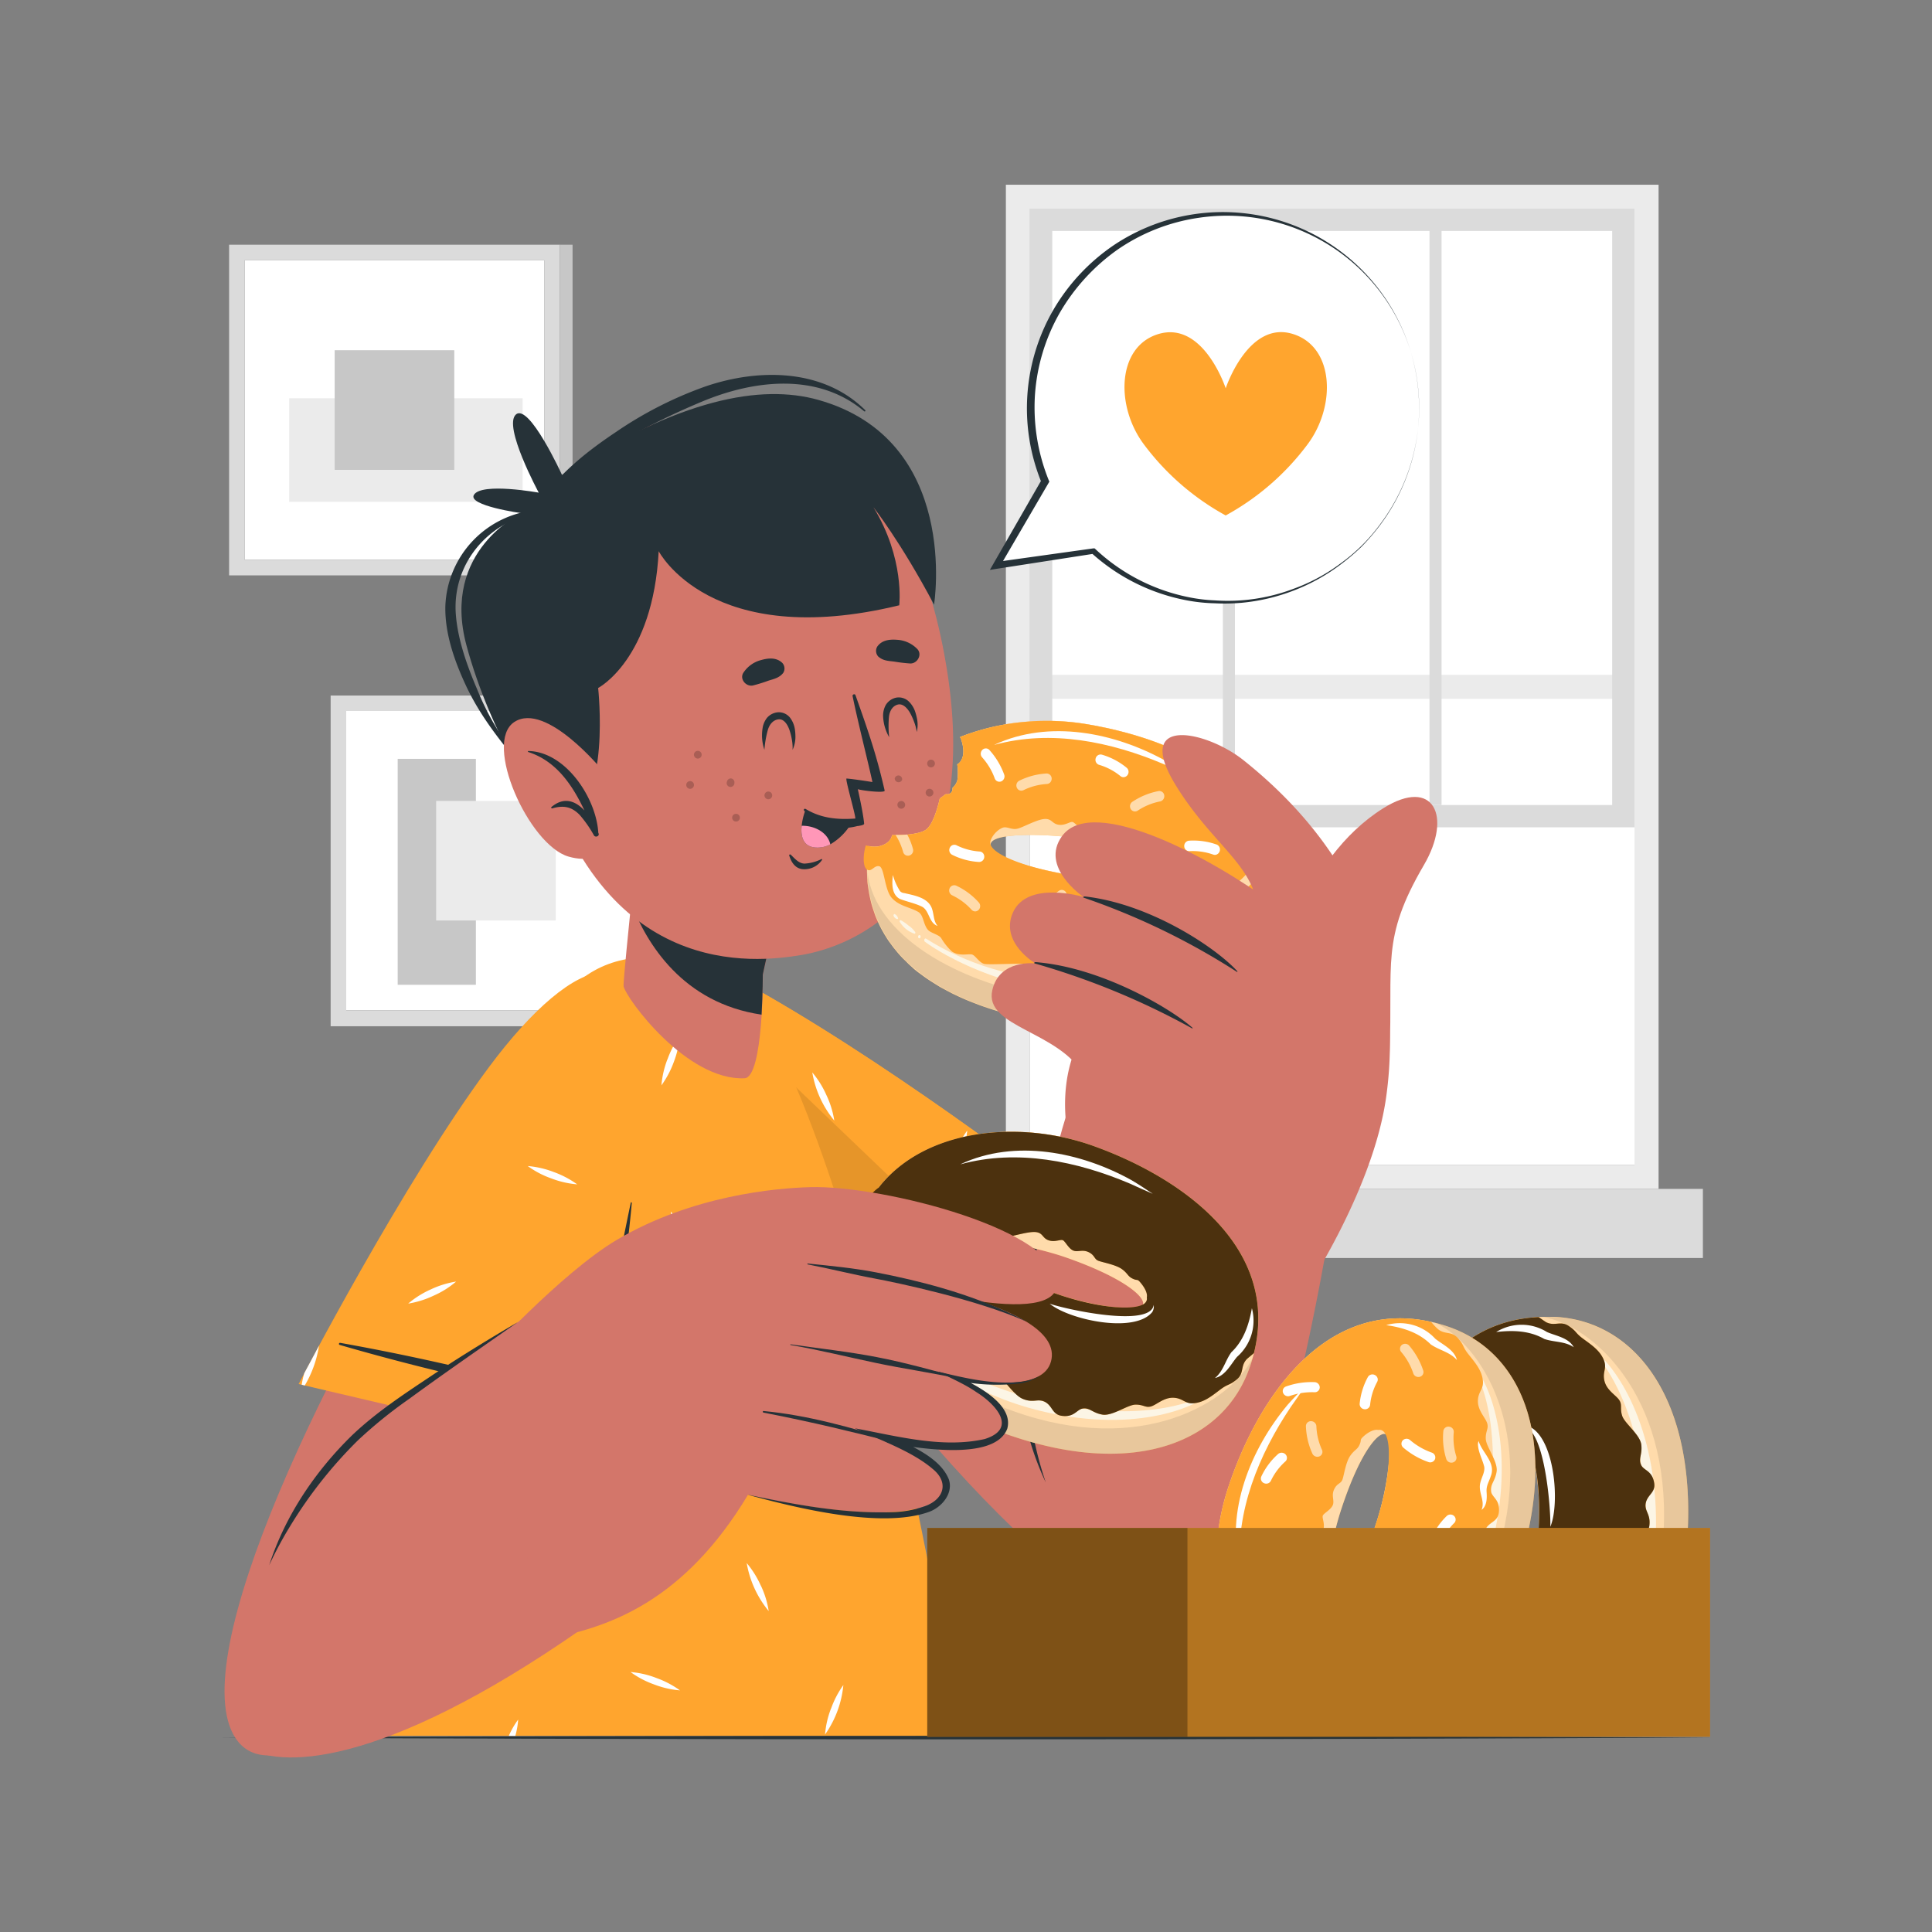 <svg xmlns="http://www.w3.org/2000/svg" viewBox="0 0 500 500"><rect x="0" y="0" width="500" height="500" fill="#808080" stroke="none"/><g id="freepik--background-complete--inject-21"><path d="M260.32,47.81V307.69H429.24V47.81ZM423,301.46H266.56V54.05H423Z" style="fill:#ebebeb"></path><rect x="266.56" y="54.05" width="156.45" height="247.41" style="fill:#fff"></rect><rect x="266.55" y="174.63" width="156.45" height="6.23" transform="translate(689.55 355.5) rotate(180)" style="fill:#ebebeb"></rect><rect x="248.84" y="307.69" width="191.87" height="17.89" transform="translate(689.55 633.26) rotate(180)" style="fill:#dbdbdb"></rect><path d="M266.55,54H423V214.11H266.55Zm150.68,5.77H272.32V208.34H417.23Z" style="fill:#dbdbdb"></path><rect x="369.95" y="54.04" width="3.12" height="154.3" style="fill:#dbdbdb"></rect><rect x="316.48" y="54.04" width="3.12" height="154.3" style="fill:#dbdbdb"></rect><rect x="63.32" y="67.36" width="77.52" height="77.52" style="fill:#fff"></rect><path d="M59.29,63.33v85.58h85.59V63.33Zm81.56,81.55H63.32V67.36h77.53Z" style="fill:#dbdbdb"></path><rect x="91.66" y="86.26" width="26.8" height="60.42" transform="translate(221.52 11.41) rotate(90)" style="fill:#ebebeb"></rect><rect x="86.61" y="90.64" width="30.96" height="30.96" transform="translate(208.21 4.03) rotate(90)" style="fill:#c7c7c7"></rect><rect x="144.88" y="63.33" width="3.3" height="85.59" style="fill:#c7c7c7"></rect><rect x="89.6" y="183.99" width="77.52" height="77.52" style="fill:#fff"></rect><rect x="102.92" y="196.39" width="20.24" height="58.47" style="fill:#c7c7c7"></rect><path d="M85.57,180v85.59h85.58V180Zm81.55,81.56H89.6V184h77.52Z" style="fill:#dbdbdb"></path><rect x="112.88" y="207.27" width="30.95" height="30.95" style="fill:#ebebeb"></rect><rect x="171.15" y="179.95" width="3.3" height="85.59" style="fill:#c7c7c7"></rect></g><g id="freepik--Table--inject-21"><path d="M443.05,449.67c-123.68.62-262.42.62-386.1,0,123.68-.61,262.42-.61,386.1,0Z" style="fill:#263238"></path></g><g id="freepik--Character--inject-21"><path d="M186.45,300.07c38.44,59.11,93.3,123.78,117.34,119.9,26.78-4.32-11.5-89.28-14.63-92-4.62-3.94-36.35-30-78.34-60.78C170.4,237.62,165.1,267.24,186.45,300.07Z" style="fill:#d3766a"></path><path d="M230.26,370.08l46.34-59.27s-41.12-32-78.5-53.44-39.44.76-21.63,33.54S230.26,370.08,230.26,370.08Z" style="fill:#FFA52E"></path><path d="M276.6,310.81l-17.05,21.81-9.27,11.85-1.11,1.42-18.91,24.19s-36-46.4-53.79-79.17c-1.94-3.57-3.64-7-5.09-10.29,0-.1-.09-.2-.13-.3-7.41-16.89-8-29.25,1.1-31.16,5.21-1.1,13.62,1.26,25.75,8.21C235.48,278.8,276.6,310.81,276.6,310.81Z" style="fill:#FFA52E"></path><path d="M247.82,341a21.75,21.75,0,0,0,1.35,4.93l1.11-1.42A20.76,20.76,0,0,0,247.82,341ZM213.87,283.4a24.23,24.23,0,0,0-3.65-5.85A26.51,26.51,0,0,0,215.91,290,23.61,23.61,0,0,0,213.87,283.4Zm33.23,15.27a24.13,24.13,0,0,0-1.54,6.71,23.23,23.23,0,0,0,3.2-6.09,25.08,25.08,0,0,0,1.56-6.7A23.71,23.71,0,0,0,247.1,298.67Zm-74.36-24.5a24.69,24.69,0,0,0-1.49,6.15c0,.1.08.2.13.3a24.57,24.57,0,0,0,3-5.83,24.27,24.27,0,0,0,1.53-6.72A24.44,24.44,0,0,0,172.74,274.17ZM219.48,321a23.85,23.85,0,0,0-6.71-1.53,24.68,24.68,0,0,0,6.09,3.2,24.12,24.12,0,0,0,6.71,1.53A25.37,25.37,0,0,0,219.48,321Z" style="fill:#fff"></path><path d="M263.82,306.2a606.44,606.44,0,0,0-38.73,49.64c-.18.26.24.56.44.32a607.06,607.06,0,0,0,38.78-49.61C264.5,306.28,264,305.94,263.82,306.2Z" style="fill:#263238"></path><path d="M259.55,332.62l-9.27,11.85-1.11,1.42-18.91,24.19s-36-46.4-53.79-79.17c-1.94-3.57-3.64-7-5.09-10.29,0-.1-.09-.2-.13-.3-7.41-16.89-8-29.25,1.1-31.16Z" style="opacity:0.1"></path><path d="M71.05,449.22H246.73c2.58-1.93-21.21-141.12-51.45-189.17-5.66-9-34.89-22.2-50.64-.59C92,331.69,68.64,446.14,71.05,449.22Z" style="fill:#FFA52E"></path><path d="M143.29,303.31a24.3,24.3,0,0,0-6.71-1.54,23.69,23.69,0,0,0,6.09,3.2,24.13,24.13,0,0,0,6.71,1.54A24.86,24.86,0,0,0,143.29,303.31Zm28.22,78.28a24.3,24.3,0,0,0-6.71-1.54,26.48,26.48,0,0,0,12.8,4.76A24.25,24.25,0,0,0,171.51,381.59Zm48.57-60.32h0l-.59-.24a23.85,23.85,0,0,0-6.71-1.53,24.68,24.68,0,0,0,6.09,3.2c.6.21,1.2.42,1.82.6Zm-50.19,113a23.46,23.46,0,0,0-6.71-1.55,24.21,24.21,0,0,0,6.09,3.21,23.94,23.94,0,0,0,6.71,1.54A24.5,24.5,0,0,0,169.89,434.27Zm-98.66,9.81q-.14,1-.21,1.8a23,23,0,0,0,6.16,1.35A24.13,24.13,0,0,0,71.23,444.08Zm38.83-64.85a23.78,23.78,0,0,0-6.71-1.54,23.86,23.86,0,0,0,6.09,3.2,24.28,24.28,0,0,0,6.72,1.54A24.41,24.41,0,0,0,110.06,379.23Zm105,62.95a23.94,23.94,0,0,0-1.54,6.71,26.46,26.46,0,0,0,4.74-12.8A24.5,24.5,0,0,0,215.08,442.18Zm9.2-58.41a24.13,24.13,0,0,0-1.54,6.71,23.6,23.6,0,0,0,3.22-6.09,24.31,24.31,0,0,0,1.54-6.7A24,24,0,0,0,224.28,383.77Zm-79.76-34.72a24.3,24.3,0,0,0-1.54,6.71,26.73,26.73,0,0,0,4.74-12.8A24.5,24.5,0,0,0,144.52,349.05Zm28.22-74.88a24.13,24.13,0,0,0-1.54,6.71,24.58,24.58,0,0,0,3.22-6.09,24.27,24.27,0,0,0,1.53-6.72A24.44,24.44,0,0,0,172.74,274.17ZM131.69,449.22h1.68a20.51,20.51,0,0,0,.73-4.19A21.43,21.43,0,0,0,131.69,449.22ZM196.08,355a23.93,23.93,0,0,0-5.85,3.65,26.66,26.66,0,0,0,12.42-5.7A23.3,23.3,0,0,0,196.08,355Zm-87.54,68.23a24.63,24.63,0,0,0-5.83,3.65,24,24,0,0,0,6.58-2,24.31,24.31,0,0,0,5.83-3.65A24.11,24.11,0,0,0,108.54,423.19Zm2.92-89.48a24.1,24.1,0,0,0-5.82,3.66,24.18,24.18,0,0,0,6.57-2.05,23.23,23.23,0,0,0,5.83-3.65A24.1,24.1,0,0,0,111.46,333.71Zm32.78,70.4a24.51,24.51,0,0,0-3.65-5.83,24.33,24.33,0,0,0,2,6.58,23.84,23.84,0,0,0,3.67,5.82A24.4,24.4,0,0,0,144.24,404.11Zm52.66,6.22a24.55,24.55,0,0,0-3.65-5.85,26.51,26.51,0,0,0,5.69,12.42A23.82,23.82,0,0,0,196.9,410.33Zm-19.67-91a24.51,24.51,0,0,0-3.65-5.83,24.22,24.22,0,0,0,2,6.58,24.89,24.89,0,0,0,3.65,5.84A23.61,23.61,0,0,0,177.23,319.37Z" style="fill:#fff"></path><path d="M122.17,293.6C84,352.91,47.54,429.46,60.94,449.8c14.93,22.65,76.71-47.11,77.87-51.07,1.7-5.82,12.48-45.46,23.3-96.37C172.54,253.35,143.36,260.67,122.17,293.6Z" style="fill:#d3766a"></path><path d="M77.29,358.19l73.25,17.18s11.79-50.76,15.55-93.68-17.25-35.48-39.52-5.56S77.29,358.19,77.29,358.19Z" style="fill:#FFA52E"></path><path d="M111.46,333.71a24.1,24.1,0,0,0-5.82,3.66,24.18,24.18,0,0,0,6.57-2.05,23.23,23.23,0,0,0,5.83-3.65A24.1,24.1,0,0,0,111.46,333.71Zm-32.7,21.66h0a21.4,21.4,0,0,0-.68,3l.8.18a28.86,28.86,0,0,0,3.68-10.29C81,351.24,79.67,353.66,78.76,355.37Zm65.76-6.32a24.3,24.3,0,0,0-1.54,6.71,26.73,26.73,0,0,0,4.74-12.8A24.5,24.5,0,0,0,144.52,349.05Zm-1.23-45.74a24.3,24.3,0,0,0-6.71-1.54,23.69,23.69,0,0,0,6.09,3.2,24.13,24.13,0,0,0,6.71,1.54A24.86,24.86,0,0,0,143.29,303.31Z" style="fill:#fff"></path><path d="M164.88,318.52a.15.15,0,0,0-.29-.1c-.91,2.43-1.8,4.87-2.7,7.3.64-4.79,1.19-9.58,1.62-14.41,0-.15-.24-.21-.27-.05q-3.28,15.81-6.33,31.65c-2,10.58-4.52,21.08-6.42,31.67-2.06-.13-3.18-.31-4.72-.36-.35,0-.52.4-.18.52,2,.7,5.93,1.67,6,1.4,3.12-10.31,5.23-21.68,7.32-32.24q1.53-7.8,2.63-15.63A92.53,92.53,0,0,0,164.88,318.52Z" style="fill:#263238"></path><path d="M149.36,361.83A607.18,607.18,0,0,0,88,347.52c-.3,0-.4.45-.1.54a603.69,603.69,0,0,0,61.3,14.36C149.58,362.49,149.69,361.93,149.36,361.83Z" style="fill:#263238"></path><path d="M161.39,255.28c.76,3.27,16.37,24.48,31.31,23.77,4.87-.24,4.75-26.85,4.75-26.85l.44-2L204,222.7l-37-23.49S161.08,253.89,161.39,255.28Z" style="fill:#d3766a"></path><path d="M204,222.7l-6.15,27.52-.43,2s0,4.82-.33,10.37c-20.36-3-29.7-18.31-33.77-28.86,1.62-15.8,3.67-34.49,3.67-34.49Z" style="fill:#263238"></path><path d="M245,172.91c9.7,59.65-24.93,72.2-37.8,74.28-11.68,1.89-51.69,6.83-67.51-51.51S148.56,114,175,108.24,235.31,113.24,245,172.91Z" style="fill:#d3766a"></path><path d="M235.58,171.71a41.2,41.2,0,0,1-4.15-.49c-1.59-.2-2.87-.2-4.13-1.3a2.15,2.15,0,0,1-.24-2.62c1.19-1.65,3.2-1.88,5.12-1.72a7.86,7.86,0,0,1,5.15,2.32C238.79,169.31,237.46,171.75,235.58,171.71Z" style="fill:#263238"></path><path d="M194.86,177.4a39.21,39.21,0,0,0,4-1.24c1.53-.48,2.79-.72,3.83-2a2.14,2.14,0,0,0-.24-2.61c-1.47-1.41-3.49-1.28-5.35-.76a7.81,7.81,0,0,0-4.64,3.21C191.27,175.62,193,177.78,194.86,177.4Z" style="fill:#263238"></path><path d="M204.64,221.19c1,.94,2,2.23,3.53,2.31a10.9,10.9,0,0,0,4.39-1.16.14.14,0,0,1,.19.2,5.54,5.54,0,0,1-5.16,2.39c-1.87-.27-2.84-1.85-3.34-3.54C204.18,221.16,204.49,221.06,204.64,221.19Z" style="fill:#263238"></path><path d="M222,204.24s1.38,6,1.64,8.94c0,.27-.67.46-1.65.6,0,0-.06,0-.11,0a13.76,13.76,0,0,1-13.78-4c-.23-.26.11-.59.39-.43,4.05,2.46,8.33,2.81,12.86,2.49.13-.82-2.72-10.39-2.26-10.36,1.95.16,5.4.71,6.69.91-.81-3.95-3.66-15.05-5.13-22.24-.09-.45.6-.66.74-.26,3.8,10.64,5.62,16.24,7.56,24.71C229.09,205.31,223.19,204.63,222,204.24Z" style="fill:#263238"></path><path d="M220.38,213a15.42,15.42,0,0,1-5.49,5.51,7,7,0,0,1-4.13.79c-3.12-.41-3.54-3.16-3.29-5.6a16.77,16.77,0,0,1,.88-3.79A20,20,0,0,0,220.38,213Z" style="fill:#263238"></path><path d="M214.89,218.52a7,7,0,0,1-4.13.79c-3.12-.41-3.54-3.16-3.29-5.6C210.74,213.63,214.21,215.41,214.89,218.52Z" style="fill:#ff97b8"></path><path d="M197.34,188.56a5.7,5.7,0,0,1,1.18-2.81,4.18,4.18,0,0,1,3-1.42,3.74,3.74,0,0,1,3,1.48,6.58,6.58,0,0,1,1.17,2.77,12.16,12.16,0,0,1,.16,1.8,8,8,0,0,1-.73,3.67,11.67,11.67,0,0,0-.2-2.72,16.38,16.38,0,0,0-.6-2.39c-.55-1.58-1.51-2.89-2.79-2.78s-2.32,1.11-2.81,2.73a26.7,26.7,0,0,0-.89,5.16A11.65,11.65,0,0,1,197.34,188.56Z" style="fill:#263238"></path><path d="M228.55,185.5a5.76,5.76,0,0,1,.66-3,4.15,4.15,0,0,1,2.67-1.94,3.76,3.76,0,0,1,3.23.9,6.59,6.59,0,0,1,1.66,2.51,13.37,13.37,0,0,1,.49,1.75,8.1,8.1,0,0,1,0,3.73,12,12,0,0,0-.69-2.63,17,17,0,0,0-1-2.24c-.83-1.46-2-2.57-3.25-2.23s-2.08,1.52-2.26,3.2a26.34,26.34,0,0,0,.06,5.24A11.86,11.86,0,0,1,228.55,185.5Z" style="fill:#263238"></path><g style="opacity:0.2"><path d="M179.59,203.3a1,1,0,1,1-.78-1.13A1,1,0,0,1,179.59,203.3Z"></path><path d="M199.83,206a1,1,0,1,1-.78-1.13A1,1,0,0,1,199.83,206Z"></path><path d="M191.47,211.77a1,1,0,1,1-.78-1.13A1,1,0,0,1,191.47,211.77Z"></path><path d="M181.58,195.48a1,1,0,1,1-.78-1.14A1,1,0,0,1,181.58,195.48Z"></path><path d="M190.06,202.6a1,1,0,1,1-1.91-.35,1,1,0,0,1,1.13-.78A1,1,0,0,1,190.06,202.6Z"></path><path d="M241.94,197.75a1,1,0,1,1-.78-1.13A1,1,0,0,1,241.94,197.75Z"></path><path d="M233.47,201.83a1,1,0,0,1-1.92-.35,1,1,0,0,1,1.14-.78A1,1,0,0,1,233.47,201.83Z"></path><path d="M234.23,208.49a1,1,0,0,1-1.14.79,1,1,0,1,1,1.14-.79Z"></path><path d="M241.55,205.29a1,1,0,1,1-.78-1.13A1,1,0,0,1,241.55,205.29Z"></path></g><path d="M146.39,211.37c11.74-3.05,8.41-33.32,8.41-33.32s14.21-7.35,15.67-35.4c0,0,13.38,25.87,62.25,14,0,0,1.5-12.06-6.69-25.4,0,0,7.1,9,15.7,25.23,0,0,6.94-42.65-30-53-14.68-4.11-35.83-.4-66.28,19.44,0,0-8.51-18.64-11.93-15.65s5.91,20.23,5.91,20.23-14.73-2.7-16.77.55c-1.75,2.81,12.36,4.77,12.36,4.77s-20.92,9.52-14.31,34.16C126.78,189.55,140.59,212.88,146.39,211.37Z" style="fill:#263238"></path><path d="M138.93,132a25.89,25.89,0,0,0-23.67,24.82c-.19,7.22,2.5,14.65,5.55,21.08,3.35,7,7.94,13,12.92,19,.27.33.74-.15.46-.48a68.5,68.5,0,0,1-10.72-18.06c-2.56-6-5-12.76-5.5-19.34-1-13.05,8.33-24.13,21.06-26.27C139.44,132.63,139.34,131.94,138.93,132Z" style="fill:#263238"></path><path d="M182.6,100a100.34,100.34,0,0,0-23.23,11.83c-6.86,4.59-13.48,9.76-18.45,16.42a.33.33,0,0,0,.48.46c11.37-10.85,25.81-18.72,40.24-24.76,13.5-5.65,30-7.61,42,2.49.2.16.46-.11.28-.29C213,95.33,196.32,95.32,182.6,100Z" style="fill:#263238"></path><path d="M155.87,199.34s-14.56-17.83-22.75-12.5,3.75,31.86,14,34.84,13.25-6.5,13.25-6.5Z" style="fill:#d3766a"></path><path d="M136.73,194.36a.14.14,0,0,0,0,.27c7.24,2.32,11.42,8.56,14.52,15.12-2.28-2.44-5.24-3.65-8.53-.9-.18.14,0,.41.21.36,2.84-.83,4.95-.49,7.07,1.67a30.46,30.46,0,0,1,3.72,5.33c.38.61,1.48.19,1.19-.52l-.07-.16C154.32,206.56,146.42,194.54,136.73,194.36Z" style="fill:#263238"></path><path d="M329.72,218.63c-.23-.69-.5-1.37-.79-2a29.36,29.36,0,0,0-1.43-2.93c-.34-.63-.71-1.25-1.09-1.85-.58-.91-1.2-1.79-1.86-2.65a41.69,41.69,0,0,0-2.83-3.27l-.77-.78c-.52-.51-1.06-1-1.59-1.49l-.84-.73c-.56-.47-1.14-.94-1.73-1.39s-1.18-.9-1.79-1.33-1.23-.85-1.86-1.26h0c-.95-.62-1.91-1.21-2.9-1.77l-1-.56c-1-.54-2-1.07-3.07-1.58s-2.1-1-3.17-1.43-2.15-.89-3.25-1.3c-.73-.28-1.46-.54-2.2-.8s-1.47-.5-2.21-.73-1.48-.47-2.23-.68-1.49-.43-2.24-.62l-2.24-.57-2-.46-2.92-.6-1.46-.26-1.45-.25c-1.6-.26-3.23-.46-4.87-.58a61.51,61.51,0,0,0-6.66-.18c-1.09,0-2.17.08-3.24.17a60.38,60.38,0,0,0-14.24,2.79l-.52.17-1,.34-1.44.54-.38.16a3.57,3.57,0,0,1,.35.77c1.61,5.05-1.06,6.29-1.06,6.29a14.49,14.49,0,0,1,0,4.26,4.47,4.47,0,0,1-1.24,1.84,1.59,1.59,0,0,1,0,.38,1.34,1.34,0,0,1-1.4,1.26,1.79,1.79,0,0,0-.4,0c-.83.65-1.49,1.1-1.49,1.1s-1.31,6.35-3.48,8c-1,.81-3.15,1.18-5.05,1.36-1.16.1-2.25.13-3,.13-.52,0-.83,0-.83,0s-.17,2.21-3.52,2.9a6.71,6.71,0,0,1-2.57-.1c-.08.64-.16,1.27-.22,1.89h0a39.88,39.88,0,0,0-.17,4.19v.16c0,.92.05,1.83.12,2.72,0,.63.12,1.25.21,1.87a35.42,35.42,0,0,0,.7,3.61c.14.59.31,1.18.5,1.74s.38,1.15.58,1.71.45,1.11.7,1.66c.15.36.32.71.49,1.06l.39.77c.14.26.27.51.42.76l.43.75.46.74c.29.47.6.94.94,1.39s.72,1,1.1,1.47c.27.33.54.66.82,1s.66.77,1,1.13.65.68,1,1l1,1c.36.33.73.65,1.1,1s.75.63,1.13.94l1.36,1c.46.34.94.68,1.42,1,1,.66,2,1.28,3,1.89.32.18.64.37,1,.54.53.3,1.07.59,1.63.87l.49.26c.49.25,1,.48,1.5.72,1.25.59,2.56,1.15,3.92,1.68l1.83.7a91.15,91.15,0,0,0,10.12,3l2.15.49,1.49.31,1.78.34c.93.17,1.87.34,2.83.49,1.32.22,2.63.41,3.91.56.65.08,1.28.16,1.92.22l1.88.17c.63.06,1.25.11,1.86.14l1.73.09c.42,0,.82,0,1.23,0q3.27.1,6.35-.06c.37,0,.74,0,1.1-.06h.05l1.18-.09.18,0,.81-.07c1.25-.11,2.46-.27,3.64-.45l.77-.13c.54-.09,1.06-.18,1.59-.29s1.34-.27,2-.43l1.68-.41.1,0,.56-.16c1-.29,2.05-.61,3-1l.52-.18.27-.1c.42-.15.85-.32,1.26-.48,1.16-.47,2.26-1,3.32-1.51.4-.21.79-.4,1.17-.62l.21-.11c.2-.12.41-.23.61-.36a.18.18,0,0,0,.08-.05c.32-.17.63-.36.94-.55a35.24,35.24,0,0,0,5.59-4.27l1-1c.37-.39.74-.79,1.09-1.19s.71-.81,1-1.23a25.4,25.4,0,0,0,1.84-2.59,28.16,28.16,0,0,0,2.25-4.19c.2-.5.4-1,.59-1.48a30.57,30.57,0,0,0,1.66-6.25c.07-.49.14-1,.19-1.46s.12-1,.17-1.43.05-.81.07-1.23h0c0-.41.05-.8.06-1.21s0-.79,0-1.19A34,34,0,0,0,329.72,218.63ZM279.22,217c15.63,2.43,22.09,6.34,21.78,8.36-.2,1.29-4.58,2.14-10.52,2.19h-1c-.35,0-.72,0-1.08,0-2.36,0-4.9-.21-7.47-.51-1-.12-2.06-.27-3.11-.44-.77-.12-1.53-.25-2.26-.39-11.2-2-19.59-5.13-19.18-7.77C256.83,215.26,271.94,215.85,279.22,217Z" style="fill:#FFA52E"></path><path d="M329.72,218.63c-.23-.69-.5-1.37-.79-2a29.36,29.36,0,0,0-1.43-2.93c-.34-.63-.71-1.25-1.09-1.85-.58-.91-1.2-1.79-1.86-2.65a41.69,41.69,0,0,0-2.83-3.27l-.77-.78c-.52-.51-1.06-1-1.59-1.49l-.84-.73c-.56-.47-1.14-.94-1.73-1.39s-1.18-.9-1.79-1.33-1.23-.85-1.86-1.26h0c-.95-.62-1.91-1.21-2.9-1.77l-1-.56c-1-.54-2-1.07-3.07-1.58s-2.1-1-3.17-1.43-2.15-.89-3.25-1.3c-.73-.28-1.46-.54-2.2-.8s-1.47-.5-2.21-.73-1.48-.47-2.23-.68-1.49-.43-2.24-.62l-2.24-.57-2-.46-2.92-.6-1.46-.26-1.45-.25c-1.6-.26-3.23-.46-4.87-.58a61.51,61.51,0,0,0-6.66-.18c-1.09,0-2.17.08-3.24.17a60.38,60.38,0,0,0-14.24,2.79l-.52.17-1,.34-1.44.54-.38.16a3.57,3.57,0,0,1,.35.77c1.61,5.05-1.06,6.29-1.06,6.29a14.49,14.49,0,0,1,0,4.26,4.47,4.47,0,0,1-1.24,1.84,1.59,1.59,0,0,1,0,.38,1.34,1.34,0,0,1-1.4,1.26,1.79,1.79,0,0,0-.4,0c-.83.65-1.49,1.1-1.49,1.1s-1.31,6.35-3.48,8c-1,.81-3.15,1.18-5.05,1.36-1.16.1-2.25.13-3,.13-.52,0-.83,0-.83,0s-.17,2.21-3.52,2.9a6.71,6.71,0,0,1-2.57-.1c-.08.64-.16,1.27-.22,1.89h0a39.88,39.88,0,0,0-.17,4.19v.16c0,.92.05,1.83.12,2.72,0,.63.12,1.25.21,1.87a35.42,35.42,0,0,0,.7,3.61c.14.59.31,1.18.5,1.74s.38,1.15.58,1.71.45,1.11.7,1.66c.15.36.32.71.49,1.06l.39.77c.14.26.27.51.42.76l.43.75.46.74c.29.47.6.94.94,1.39s.72,1,1.1,1.47c.27.33.54.66.82,1s.66.77,1,1.13.65.68,1,1l1,1c.36.33.73.65,1.1,1s.75.63,1.13.94l1.36,1c.46.34.94.68,1.42,1,1,.66,2,1.28,3,1.89.32.18.64.37,1,.54.53.3,1.07.59,1.63.87l.49.26c.49.25,1,.48,1.5.72,1.25.59,2.56,1.15,3.92,1.68l1.83.7a91.15,91.15,0,0,0,10.12,3l2.15.49,1.49.31,1.78.34c.93.17,1.87.34,2.83.49,1.32.22,2.63.41,3.91.56.65.08,1.28.16,1.92.22l1.88.17c.63.06,1.25.11,1.86.14l1.73.09c.42,0,.82,0,1.23,0q3.27.1,6.35-.06c.37,0,.74,0,1.1-.06h.05l1.18-.09.18,0,.81-.07c1.25-.11,2.46-.27,3.64-.45l.77-.13c.54-.09,1.06-.18,1.59-.29s1.34-.27,2-.43l1.68-.41.1,0,.56-.16c1-.29,2.05-.61,3-1l.52-.18.27-.1c.42-.15.85-.32,1.26-.48,1.16-.47,2.26-1,3.32-1.51.4-.21.79-.4,1.17-.62l.21-.11c.2-.12.41-.23.61-.36a.18.18,0,0,0,.08-.05c.32-.17.63-.36.94-.55a35.24,35.24,0,0,0,5.59-4.27l1-1c.37-.39.74-.79,1.09-1.19s.71-.81,1-1.23a25.4,25.4,0,0,0,1.84-2.59,28.16,28.16,0,0,0,2.25-4.19c.2-.5.4-1,.59-1.48a30.57,30.57,0,0,0,1.66-6.25c.07-.49.14-1,.19-1.46s.12-1,.17-1.43.05-.81.07-1.23h0c0-.41.05-.8.06-1.21s0-.79,0-1.19A34,34,0,0,0,329.72,218.63ZM279.22,217c15.63,2.43,22.09,6.34,21.78,8.36-.2,1.29-4.58,2.14-10.52,2.19h-1c-.35,0-.72,0-1.08,0-2.36,0-4.9-.21-7.47-.51-1-.12-2.06-.27-3.11-.44-.77-.12-1.53-.25-2.26-.39-11.2-2-19.59-5.13-19.18-7.77C256.83,215.26,271.94,215.85,279.22,217Z" style="fill:#fff;opacity:0.6"></path><g style="opacity:0.9"><path d="M224.46,225c.14,20.78,17,34.79,47.63,39.74,34,5.49,55.71-7.5,59-28.1.16-1,.28-1.95.36-2.89C327.92,246,308,264.2,273.07,258.57,243.81,253.84,225.45,239.8,224.46,225Z" style="opacity:0.1"></path><path d="M239.67,242.92c10.48,6.68,22.72,10.13,36.29,11.44,24.25,2.35,40.62-4.6,45.93-9.61.14-.14.33.11.2.28-4,5.1-19.94,14.43-45.57,11.92-17.13-1.67-31.23-8.9-37.16-13.23C239,243.45,239.28,242.67,239.67,242.92Z" style="fill:#fcf8eb"></path><path d="M233.13,238.16a10.51,10.51,0,0,1,2,1.38,6.42,6.42,0,0,1,1.74,1.71c.1.18-.05.44-.2.39a7,7,0,0,1-3.81-3.08C232.75,238.35,232.94,238.07,233.13,238.16Z" style="fill:#fcf8eb"></path><path d="M238,242c.42.07.29.9-.13.83S237.56,241.9,238,242Z" style="fill:#fcf8eb"></path><path d="M231.54,236.56a1.67,1.67,0,0,1,.88,1.12.16.16,0,0,1-.1.16.74.74,0,0,1-.59-.21,1.23,1.23,0,0,1-.48-.63C231.19,236.8,231.36,236.51,231.54,236.56Z" style="fill:#fcf8eb"></path><path d="M263.39,223.61c5.54,3.37,12,5.15,19.13,5.87,12.77,1.28,21.35-2.11,24.12-4.59.07-.06.18.06.11.14-2.07,2.53-10.43,7.11-23.92,5.74a44.84,44.84,0,0,1-19.6-6.77C263,223.87,263.18,223.48,263.39,223.61Z" style="fill:#fcf8eb"></path></g><path d="M329.72,218.63c-.23-.69-.5-1.37-.79-2a29.36,29.36,0,0,0-1.43-2.93c-.34-.63-.71-1.25-1.09-1.85-.58-.91-1.2-1.79-1.86-2.65a41.69,41.69,0,0,0-2.83-3.27l-.77-.78c-.52-.5-1.05-1-1.59-1.49l-.84-.73c-.56-.47-1.14-.94-1.73-1.39s-1.18-.9-1.79-1.33-1.23-.85-1.86-1.26h0c-.94-.61-1.91-1.2-2.9-1.77l-1-.56c-1-.54-2-1.07-3.07-1.58s-2.1-1-3.17-1.43-2.15-.89-3.25-1.3c-.73-.28-1.46-.54-2.2-.8s-1.47-.5-2.21-.73-1.48-.47-2.23-.68-1.49-.43-2.24-.62l-2.24-.57-2-.46-2.92-.6-1.46-.26c-.49-.09-1-.17-1.45-.24-1.6-.26-3.23-.46-4.87-.59a61.51,61.51,0,0,0-6.66-.18c-1.09,0-2.16.09-3.24.17a60.38,60.38,0,0,0-14.24,2.79l-.52.17-1,.34-1.44.54-.38.16a3.57,3.57,0,0,1,.35.77c1.61,5.05-1.06,6.29-1.06,6.29a14.49,14.49,0,0,1,0,4.26,4.47,4.47,0,0,1-1.24,1.84,1.59,1.59,0,0,1,0,.38,1.34,1.34,0,0,1-1.4,1.26,1.79,1.79,0,0,0-.4,0c-.83.65-1.49,1.1-1.49,1.1s-1.31,6.35-3.48,8c-1,.81-3.15,1.18-5.05,1.36-1.16.1-2.25.13-3,.13-.52,0-.83,0-.83,0s-.17,2.21-3.52,2.9a6.71,6.71,0,0,1-2.57-.1l-.68-.15c-.66,2-.9,5.43.27,6.23h0c1.19.81,1.82-1.13,3.19-.84s1.33,6.09,3.27,8.22,4.6,2.32,6.82,3.6c1.38.8,1.23,2.93,2.4,4.5.75,1,2.89,1.32,3.54,2.27a16,16,0,0,0,2.77,3.47c2,1.39,4.47.46,5.32.82s1.8,2.05,3,2.38,9.34-.24,11.37.07c1.53.24,4.1,2.93,6.46,4.51a7.32,7.32,0,0,0,2.17,1.06c2.35.53,3.35-.33,4.66-.42a2.74,2.74,0,0,1,.75,0h.05c2,.42,2.52,2.14,4.07,2.69h.05a2.68,2.68,0,0,0,1.15.18,6.42,6.42,0,0,0,1.28-.19c2.11-.55,2.46-2.17,3.71-2.63l.08,0h0a2.71,2.71,0,0,1,1.4-.09h0a14.33,14.33,0,0,0,3.79.74,7.86,7.86,0,0,0,3.81-1.65,0,0,0,0,1,0,0c1.54-1,3-2.2,4.11-2.42,2-.43,2.69.37,4.06-.27s2.87-3,5.4-3.3c1.65-.21,2.49.34,3.55.54a4.08,4.08,0,0,0,2-.14h0c2.43-.76,4-2.57,5.83-4.6s2.06-1.39,3.76-3.4a.24.24,0,0,0,.06-.09l0,0a3.3,3.3,0,0,0,.47-.78c.73-1.6-.12-3,1.1-4.82.61-.9,1-1.34,1.42-1.83h0c0-.41.05-.8.06-1.21s0-.79,0-1.19A34,34,0,0,0,329.72,218.63Zm-73.41-.78a.66.66,0,0,1,0-.15c.62-2,2.67-3.59,3.73-3.59s2,.7,3.41.32,5-2.39,6.91-2.48,1.87,1.22,3.59,1.49,3-.9,3.66-.7,1.79,1.81,3,2.11,2.29-.79,4.07-.29,1.66,1.54,2.93,1.75,4.56.14,6.33,1,1.77,1.54,3.16,1.92,1.14-.2,2.09.55,2.49,2.23,2.44,3.63a1.84,1.84,0,0,1,.1.6c0,.08,0,.15,0,.22a1.87,1.87,0,0,1-.79,1.14c-1.57,1.23-5.37,2.07-10.52,2.19h-1c-.35,0-.72,0-1.08,0a68,68,0,0,1-7.47-.51c-1-.12-2.06-.27-3.11-.44-.77-.12-1.53-.25-2.26-.39-11.08-2-18.54-5.18-19.18-7.77A1.63,1.63,0,0,1,256.31,217.85Z" style="fill:#FFA52E"></path><path d="M231.07,226.44a15.3,15.3,0,0,0,1.85,4.17,1.55,1.55,0,0,0,1.07.51c2.57.62,6.17,1.13,7.19,4,.59,1.7.37,3.23,1.47,4.51-2.36-.78-2.08-4.19-4.24-5.08-1.6-.77-3.89-1.26-5.56-1.92-2.2-1.22-2-4.09-1.78-6.19Z" style="fill:#fff"></path><path d="M285.53,253c2.55.6,4.32-1.74,7-1.4,1.43.11,2.8.74,4.09.32,1.64-.65,3.35-2,5.17-2.44a2.45,2.45,0,0,1,1.23-.06c-2.86,1.34-4.79,5.38-8.5,4.54-1.59-.25-2.59-.82-4.21-.43-1.44.33-3.54.66-4.73-.53Z" style="fill:#fff"></path><path d="M322.79,240.68c1.81-2.11,1.79-4.84,3-7.32,2.58-3.57,3.18-7.79,3.16-12.18a12.43,12.43,0,0,1-1.49,13.07c-1.25,2.16-2.06,5.37-4.63,6.43Z" style="fill:#fff"></path><path d="M254.12,220.56a1.37,1.37,0,0,1,.61,1.2,1.35,1.35,0,0,1-1.35,1.32,17.72,17.72,0,0,1-7-1.88,1.38,1.38,0,0,1-.56-1.82,1.29,1.29,0,0,1,1.76-.61,15.71,15.71,0,0,0,5.94,1.6A1.17,1.17,0,0,1,254.12,220.56Z" style="fill:#fff"></path><path d="M274.85,243.61a1.35,1.35,0,0,1-.41-1.29,1.32,1.32,0,0,1,1.54-1.07,18.09,18.09,0,0,1,6.61,3.09,1.4,1.4,0,0,1,.26,1.89,1.28,1.28,0,0,1-1.83.3,15.53,15.53,0,0,0-5.58-2.61A1.25,1.25,0,0,1,274.85,243.61Z" style="fill:#fff"></path><path d="M306.74,198.78a1.4,1.4,0,0,1,.63-1.21,1.27,1.27,0,0,1,1.79.45,20.09,20.09,0,0,1,2.27,7.18,1.39,1.39,0,0,1-1.16,1.51,1.3,1.3,0,0,1-1.43-1.19,17.12,17.12,0,0,0-1.92-6.08A1.28,1.28,0,0,1,306.74,198.78Z" style="fill:#fff"></path><path d="M297.88,238.57a1.27,1.27,0,0,1-1.22.5,1.34,1.34,0,0,1-1.08-1.54,20.3,20.3,0,0,1,2.72-7.08,1.28,1.28,0,0,1,1.81-.38,1.38,1.38,0,0,1,.34,1.88,18,18,0,0,0-2.3,6A1.41,1.41,0,0,1,297.88,238.57Z" style="fill:#fff"></path><path d="M253.86,195.42a1.43,1.43,0,0,1,.35-1.33,1.26,1.26,0,0,1,1.84,0,19.36,19.36,0,0,1,3.84,6.39,1.4,1.4,0,0,1-.79,1.75,1.28,1.28,0,0,1-1.67-.8,16.63,16.63,0,0,0-3.24-5.41A1.45,1.45,0,0,1,253.86,195.42Z" style="fill:#fff"></path><path d="M301.09,206.82a1.34,1.34,0,0,1-.87.59,15.94,15.94,0,0,0-5.75,2.36,1.27,1.27,0,0,1-1.81-.36,1.4,1.4,0,0,1,.36-1.88,18.49,18.49,0,0,1,6.8-2.8,1.29,1.29,0,0,1,1.49,1.11A1.42,1.42,0,0,1,301.09,206.82Z" style="fill:#FFA52E"></path><path d="M301.09,206.82a1.34,1.34,0,0,1-.87.59,15.94,15.94,0,0,0-5.75,2.36,1.27,1.27,0,0,1-1.81-.36,1.4,1.4,0,0,1,.36-1.88,18.49,18.49,0,0,1,6.8-2.8,1.29,1.29,0,0,1,1.49,1.11A1.42,1.42,0,0,1,301.09,206.82Z" style="fill:#fff;opacity:0.6"></path><path d="M235.33,221.41a1.28,1.28,0,0,1-1.6-.93,16.44,16.44,0,0,0-1.94-4.38c.71,0,1.8,0,3-.13a17.23,17.23,0,0,1,1.49,3.76A1.38,1.38,0,0,1,235.33,221.41Z" style="fill:#FFA52E"></path><path d="M235.33,221.41a1.28,1.28,0,0,1-1.6-.93,16.44,16.44,0,0,0-1.94-4.38c.71,0,1.8,0,3-.13a17.23,17.23,0,0,1,1.49,3.76A1.38,1.38,0,0,1,235.33,221.41Z" style="fill:#fff;opacity:0.6"></path><path d="M317,230.84a1.39,1.39,0,0,1,.7-.81,16.6,16.6,0,0,0,4.93-3.9,1.28,1.28,0,0,1,1.84-.17,1.4,1.4,0,0,1,.14,1.91,19.33,19.33,0,0,1-5.83,4.62,1.27,1.27,0,0,1-1.73-.65A1.44,1.44,0,0,1,317,230.84Z" style="fill:#FFA52E"></path><path d="M317,230.84a1.39,1.39,0,0,1,.7-.81,16.6,16.6,0,0,0,4.93-3.9,1.28,1.28,0,0,1,1.84-.17,1.4,1.4,0,0,1,.14,1.91,19.33,19.33,0,0,1-5.83,4.62,1.27,1.27,0,0,1-1.73-.65A1.44,1.44,0,0,1,317,230.84Z" style="fill:#fff;opacity:0.6"></path><path d="M252.37,235.87a1.3,1.3,0,0,1-.94-.44,16.08,16.08,0,0,0-5-3.72,1.38,1.38,0,0,1-.68-1.78,1.3,1.3,0,0,1,1.71-.73,18.19,18.19,0,0,1,5.88,4.39,1.4,1.4,0,0,1-.11,1.92A1.24,1.24,0,0,1,252.37,235.87Z" style="fill:#FFA52E"></path><path d="M252.37,235.87a1.3,1.3,0,0,1-.94-.44,16.08,16.08,0,0,0-5-3.72,1.38,1.38,0,0,1-.68-1.78,1.3,1.3,0,0,1,1.71-.73,18.19,18.19,0,0,1,5.88,4.39,1.4,1.4,0,0,1-.11,1.92A1.24,1.24,0,0,1,252.37,235.87Z" style="fill:#fff;opacity:0.6"></path><path d="M271.84,202.44a1.27,1.27,0,0,1-.93.46,15.77,15.77,0,0,0-6,1.58,1.26,1.26,0,0,1-1.74-.6,1.39,1.39,0,0,1,.59-1.82,18.15,18.15,0,0,1,7.08-1.88,1.31,1.31,0,0,1,1.33,1.31A1.39,1.39,0,0,1,271.84,202.44Z" style="fill:#FFA52E"></path><path d="M271.84,202.44a1.27,1.27,0,0,1-.93.46,15.77,15.77,0,0,0-6,1.58,1.26,1.26,0,0,1-1.74-.6,1.39,1.39,0,0,1,.59-1.82,18.15,18.15,0,0,1,7.08-1.88,1.31,1.31,0,0,1,1.33,1.31A1.39,1.39,0,0,1,271.84,202.44Z" style="fill:#fff;opacity:0.6"></path><path d="M305.14,242.31a1.27,1.27,0,0,1-.93.46,15.89,15.89,0,0,0-6,1.59,1.26,1.26,0,0,1-1.74-.6,1.39,1.39,0,0,1,.59-1.82,18.33,18.33,0,0,1,7.07-1.88,1.31,1.31,0,0,1,1.34,1.31A1.41,1.41,0,0,1,305.14,242.31Z" style="fill:#FFA52E"></path><path d="M305.14,242.31a1.27,1.27,0,0,1-.93.46,15.89,15.89,0,0,0-6,1.59,1.26,1.26,0,0,1-1.74-.6,1.39,1.39,0,0,1,.59-1.82,18.33,18.33,0,0,1,7.07-1.88,1.31,1.31,0,0,1,1.34,1.31A1.41,1.41,0,0,1,305.14,242.31Z" style="fill:#fff;opacity:0.6"></path><path d="M267.55,234a1.34,1.34,0,0,1,.84-.64,16.14,16.14,0,0,0,5.58-2.76,1.27,1.27,0,0,1,1.83.23,1.39,1.39,0,0,1-.24,1.9A18.52,18.52,0,0,1,269,236a1.27,1.27,0,0,1-1.55-1A1.4,1.4,0,0,1,267.55,234Z" style="fill:#FFA52E"></path><path d="M267.55,234a1.34,1.34,0,0,1,.84-.64,16.14,16.14,0,0,0,5.58-2.76,1.27,1.27,0,0,1,1.83.23,1.39,1.39,0,0,1-.24,1.9A18.52,18.52,0,0,1,269,236a1.27,1.27,0,0,1-1.55-1A1.4,1.4,0,0,1,267.55,234Z" style="fill:#fff;opacity:0.6"></path><path d="M290.56,201.12a1.18,1.18,0,0,1-.62-.29,15.61,15.61,0,0,0-5.46-2.88,1.35,1.35,0,0,1-.93-1.65,1.31,1.31,0,0,1,1.59-1,18,18,0,0,1,6.46,3.41,1.4,1.4,0,0,1,.17,1.91A1.28,1.28,0,0,1,290.56,201.12Z" style="fill:#fff"></path><path d="M314.64,221.22a1.32,1.32,0,0,1-.68-.06,15.68,15.68,0,0,0-6.08-.88,1.3,1.3,0,0,1-1.4-1.24,1.37,1.37,0,0,1,1.21-1.47,18,18,0,0,1,7.19,1,1.38,1.38,0,0,1,.76,1.75A1.35,1.35,0,0,1,314.64,221.22Z" style="fill:#fff"></path><path d="M257.38,192.73c14.1-6.57,31.07-3.16,44.23,4.15,1.87,1.12,3.7,2.31,5.49,3.53-2-.84-4-1.79-5.93-2.65-13.67-5.8-29.15-9-43.79-5Z" style="fill:#fff"></path><path d="M306.16,419.91c10.94-3.48,24.27-25.72,36.76-94.86,1.9-10.5-62.09-49.65-66.07-39-5,13.48-11.55,50.5-12.26,54.56C258.55,374.85,293.59,423.91,306.16,419.91Z" style="fill:#d3766a"></path><path d="M359.6,272.69c1-23.37-2.38-29.52,8.9-48.81,7.4-12.66,2.5-22.82-10.44-14.75-21.17,13.21-28.73,43.1-28.37,54.22Z" style="fill:#d3766a"></path><path d="M336.53,336.17s18.71-27.39,22.2-52.19c2.41-17.15,3.49-55.05-36.94-87.26-9.59-7.63-28.68-11.72-17.54,6.45,7.9,12.9,16.82,18.69,20.05,27,0,0-24.89-2.32-32.17,7.59-3.25,4.43-11.85,16.72-17.17,27.24a47.81,47.81,0,0,0,4.81,3.68s-6.53,9.49-3.17,26.7Z" style="fill:#d3766a"></path><path d="M358.42,267.24c-5-7.6-15.75-23.53-29.1-33.5-14.83-11.08-46.39-28.41-54.45-17.38-5.91,8.09,5.55,15.77,5.55,15.77s-14.55-4.41-18.29,4.06c-3.41,7.73,5.82,13.14,5.82,13.14s-9.29-1.17-11.14,6.91c-2.23,9.71,17.6,10.55,23.85,22.33C282.06,281.21,358.42,267.24,358.42,267.24Z" style="fill:#d3766a"></path><path d="M320.23,251.36C314.4,245,297.42,233.87,280.77,232c-.37,0-.61.22-.27.33a181.87,181.87,0,0,1,39.63,19.2C320.21,251.56,320.3,251.43,320.23,251.36Z" style="fill:#263238"></path><path d="M308.62,266c-5.6-5-23.61-15.65-40.55-17-.37,0-.59.25-.25.35a194.31,194.31,0,0,1,40.71,16.8C308.61,266.21,308.69,266.07,308.62,266Z" style="fill:#263238"></path><path d="M274.39,293.91c-2.35,11.21-4.78,22.4-6.89,33.65a119.17,119.17,0,0,0-2.31,16.87,115.21,115.21,0,0,0,2.45,28.21,94.64,94.64,0,0,0,3,11c-5.75-12.14-8-25.94-7.37-39.34.54-9.6,3-19,5.17-28.29q2.75-11.15,6-22.14Z" style="fill:#263238"></path><path d="M324.2,351.39c.33-1.2.61-2.38.82-3.55,4.87-26.07-19.82-43.33-42.18-51.31-20.94-7.46-48.59-4-58.74,16a35.11,35.11,0,0,0-1.71,4c0,.17-.11.34-.17.51-.25.74-.49,1.49-.7,2.22h0a39.37,39.37,0,0,0-.94,4.09c-3.64,20.47,10.38,37.29,39.64,47.72,32.43,11.56,56.14,2.72,63.1-16.94C323.65,353.22,323.94,352.3,324.2,351.39Zm-51.48-16.78c-11.74-4.17-20.55-9.22-19.61-11.91,1.06-3,15.81.3,22.77,2.73,14.92,5.22,20.58,10.24,19.9,12.18S283.49,338.45,272.72,334.61Z" style="fill:#FFA52E"></path><path d="M324.2,351.39c.33-1.2.61-2.38.82-3.55,4.87-26.07-19.82-43.33-42.18-51.31-20.94-7.46-48.59-4-58.74,16a35.11,35.11,0,0,0-1.71,4c0,.17-.11.34-.17.51-.25.74-.49,1.49-.7,2.22h0a39.37,39.37,0,0,0-.94,4.09c-3.64,20.47,10.38,37.29,39.64,47.72,32.43,11.56,56.14,2.72,63.1-16.94C323.65,353.22,323.94,352.3,324.2,351.39Zm-51.48-16.78c-11.74-4.17-20.55-9.22-19.61-11.91,1.06-3,15.81.3,22.77,2.73,14.92,5.22,20.58,10.24,19.9,12.18S283.49,338.45,272.72,334.61Z" style="fill:#fff;opacity:0.6"></path><g style="opacity:0.9"><path d="M220.58,323.38c-3.64,20.47,10.38,37.29,39.63,47.72,32.45,11.56,56.15,2.72,63.11-16.94.33-.94.62-1.86.88-2.77-5.7,11.44-28.62,25.69-61.91,13.82C234.37,355.26,218.86,338.12,220.58,323.38Z" style="opacity:0.1"></path><path d="M232.28,343.76c9.1,8.47,20.51,14.08,33.61,17.83,23.43,6.71,40.79,2.85,46.91-1.12.17-.11.32.17.15.31-4.83,4.3-22.23,10.58-47,3.47-16.54-4.76-29.11-14.42-34.15-19.76C231.53,344.17,232,343.45,232.28,343.76Z" style="fill:#fcf8eb"></path><path d="M226.71,337.9a10.3,10.3,0,0,1,1.72,1.71,6.59,6.59,0,0,1,1.4,2c.07.19-.13.42-.27.34a7,7,0,0,1-3.18-3.72C226.31,338,226.54,337.77,226.71,337.9Z" style="fill:#fcf8eb"></path><path d="M230.79,342.52c.4.15.12.94-.28.8S230.39,342.38,230.79,342.52Z" style="fill:#fcf8eb"></path><path d="M225.44,336a1.66,1.66,0,0,1,.66,1.25.15.15,0,0,1-.13.14c-.21,0-.4-.16-.54-.31a1.15,1.15,0,0,1-.35-.7C225.05,336.21,225.27,336,225.44,336Z" style="fill:#fcf8eb"></path><path d="M259.11,329.07c4.84,4.33,10.86,7.24,17.75,9.24,12.32,3.58,21.38,1.8,24.55-.13.09-.05.16.09.08.16-2.49,2.11-11.54,5.1-24.56,1.3a44.92,44.92,0,0,1-18.05-10.21C258.72,329.27,258.93,328.91,259.11,329.07Z" style="fill:#fcf8eb"></path></g><path d="M324.51,350.18c.2-.79.37-1.57.51-2.35,4.87-26.06-19.82-43.32-42.18-51.3-19-6.76-43.45-4.56-55.43,10.81h0c-4,2.81-4.84,7.92-5.89,9.69s-2,5.33-.93,6.34,2-.79,3.3-.25.2,6.23,1.72,8.68,4.1,3.11,6.05,4.77c1.21,1,.68,3.11,1.55,4.86.55,1.1,2.6,1.82,3.06,2.87a16,16,0,0,0,2.1,3.92c1.7,1.72,4.31,1.27,5.09,1.77s1.39,2.34,2.53,2.88,9.24,1.46,11.17,2.14,4.88,5.9,7.49,7,3.75,0,5.42.63c2.37.95,2.07,3.4,4.68,3.77,3.25.47,3.87-1.59,5.41-1.87,1.83-.32,2.56,1.12,5.13,1.56s6.49-2.53,8.54-2.58,2.58.85,4,.48,3.36-2.39,5.91-2.26,2.88,1.7,5.41,1.4,4.39-1.8,6.58-3.46,2.28-1,4.32-2.66.87-3.49,2.68-5.34C323.53,351,324.05,350.59,324.51,350.18Zm-28.73-12.57c-3,1.59-12.3.84-23.06-3-11.75-4.17-19.43-9.07-19.6-11.91a1.43,1.43,0,0,1,.07-.58l.06-.13c1-1.86,3.29-3.05,4.33-2.86s1.88,1.06,3.29.93,5.4-1.43,7.25-1.19,1.62,1.55,3.26,2.12,3.11-.34,3.73,0,1.42,2.1,2.6,2.63,2.4-.36,4.05.45,1.36,1.82,2.58,2.25,4.44,1,6,2.12,1.46,1.83,2.76,2.46,1.16,0,1.95.91,2.05,2.65,1.74,4a1.56,1.56,0,0,1,0,.61l-.06.21A1.9,1.9,0,0,1,295.78,337.61Z" style="fill:#FFA52E"></path><path d="M324.51,350.18c.2-.79.37-1.57.51-2.35,4.87-26.06-19.82-43.32-42.18-51.3-19-6.76-43.45-4.56-55.43,10.81h0c-4,2.81-4.84,7.92-5.89,9.69s-2,5.33-.93,6.34,2-.79,3.3-.25.2,6.23,1.72,8.68,4.1,3.11,6.05,4.77c1.21,1,.68,3.11,1.55,4.86.55,1.1,2.6,1.82,3.06,2.87a16,16,0,0,0,2.1,3.92c1.7,1.72,4.31,1.27,5.09,1.77s1.39,2.34,2.53,2.88,9.24,1.46,11.17,2.14,4.88,5.9,7.49,7,3.75,0,5.42.63c2.37.95,2.07,3.4,4.68,3.77,3.25.47,3.87-1.59,5.41-1.87,1.83-.32,2.56,1.12,5.13,1.56s6.49-2.53,8.54-2.58,2.58.85,4,.48,3.36-2.39,5.91-2.26,2.88,1.7,5.41,1.4,4.39-1.8,6.58-3.46,2.28-1,4.32-2.66.87-3.49,2.68-5.34C323.53,351,324.05,350.59,324.51,350.18Zm-28.73-12.57c-3,1.59-12.3.84-23.06-3-11.75-4.17-19.43-9.07-19.6-11.91a1.43,1.43,0,0,1,.07-.58l.06-.13c1-1.86,3.29-3.05,4.33-2.86s1.88,1.06,3.29.93,5.4-1.43,7.25-1.19,1.62,1.55,3.26,2.12,3.11-.34,3.73,0,1.42,2.1,2.6,2.63,2.4-.36,4.05.45,1.36,1.82,2.58,2.25,4.44,1,6,2.12,1.46,1.83,2.76,2.46,1.16,0,1.95.91,2.05,2.65,1.74,4a1.56,1.56,0,0,1,0,.61l-.06.21A1.9,1.9,0,0,1,295.78,337.61Z" style="opacity:0.7"></path><path d="M227.23,323.31c.31,2.11.05,4.43,1.2,6a1.11,1.11,0,0,0,.32.18c2.68,1.24,6.6,2.72,6.68,6.24.15,1.88-.47,3.58.38,5.32-1.89-1.43-1.41-4.29-2.29-6.18-1.34-1.84-3.84-2.64-5.76-3.86-2.39-1.69-1.24-5.55-.53-7.72Z" style="fill:#fff"></path><path d="M314.43,356.63c2.16-1.75,2.63-4.44,4.24-6.66,3.18-3,4.54-7.09,5.32-11.4a12.43,12.43,0,0,1-3.84,12.58c-1.62,1.9-3,4.9-5.72,5.48Z" style="fill:#fff"></path><path d="M248.62,301.28c14.1-6.58,31.06-3.16,44.22,4.15,1.88,1.11,3.7,2.31,5.5,3.53-2-.84-4-1.79-5.93-2.65-13.68-5.8-29.15-9-43.79-5Z" style="fill:#fff"></path><path d="M271.67,337.4c4.09,1.43,26.11,6.31,26.91.3a2.76,2.76,0,0,1-.38,1.86c-4.61,5.66-21.51,2-26.53-2.16Z" style="fill:#fff"></path><path d="M65.17,452.93c10.35,4.94,39.59,2.91,96-39,8.57-6.36-9.95-80.81-20.17-75.73-12.88,6.39-43,28.92-46.28,31.38C66.93,390.43,53.26,447.24,65.17,452.93Z" style="fill:#d3766a"></path><path d="M124.56,352.07s20.63-22.68,35.15-31.24c19.45-11.46,41-13.35,50-13.6,18.92-.52,65,11.31,63.92,25.18-1,12.56-47.49-1.91-47.49-1.91S276,337.43,272,352.33s-57-5-57-5,51.07,8.27,44.54,23c-4.93,11.13-54-4.16-54-4.16s43.84,7.41,39.26,19.06c-5.06,12.88-51.21,1.61-51.21,1.61-16.62,27.67-35.86,34-50.08,36.95C140.14,424.51,124.56,352.07,124.56,352.07Z" style="fill:#d3766a"></path><path d="M209.07,327c5.89.6,11.85,1.17,17.66,2.29s11.59,2.45,17.27,4.11c13.93,4.07,22,8.8,21.49,8.56-12.57-5.62-33.31-10-39.12-11.08s-11.55-2.54-17.35-3.66C208.88,327.19,208.93,327,209.07,327Z" style="fill:#263238"></path><path d="M204.63,347.91c7.49,1.09,15,1.9,22.39,3.33s14.3,3.41,21.58,5.33c.56.15.29.4-.28.28-7.35-1.63-14.27-2.57-21.64-4.12s-14.69-3.38-22.09-4.65C204.48,348.06,204.52,347.89,204.63,347.91Z" style="fill:#263238"></path><path d="M197.6,365.17c11.52,1.09,22.82,4.3,33.84,7.71.55.17.17.46-.4.32-11.2-2.78-20-5-33.48-7.63C197.35,365.53,197.36,365.15,197.6,365.17Z" style="fill:#263238"></path><path d="M193.66,386.85c12.19,2.58,24.71,4.9,37.18,4.5a27.43,27.43,0,0,0,8.92-1.69c4.7-1.94,5.72-6.18,1.62-9.5-5.43-4.64-13.71-7.47-20.16-10.52,10.81,2,22.69,5.26,33.63,2.78,8.64-2.72,2.79-9.06-2.17-12.14-2.84-2-7-3.82-10.1-5.35,6.89,1.66,14.23,3.44,21.36,2.72a12.05,12.05,0,0,0,5.21-1.63,11.93,11.93,0,0,1-5.16,2,51,51,0,0,1-16.66-.79l.35-1.07c4.74,2.21,14.76,7.15,13,13.59-3.3,8.6-23.83,4.91-31.08,3.64l.62-1.89c5.19,2.54,13.18,5.66,15.38,11.48,1.12,3.65-2,7.17-5.19,8.3-12.33,4.42-34.23-1-46.78-4.41Z" style="fill:#263238"></path><path d="M133.88,342.26c-9.39,6.56-18.82,13.06-28.06,19.82A118.69,118.69,0,0,0,92.59,372.8,115.26,115.26,0,0,0,75.07,395a97.16,97.16,0,0,0-5.4,10.07c4.12-12.78,11.94-24.37,21.55-33.72,7-6.63,15.22-11.78,23.14-17.1q9.61-6.24,19.52-12Z" style="fill:#263238"></path></g><g id="freepik--speech-bubble--inject-21"><path d="M367,110.82a50.28,50.28,0,0,1-84,31.81l-25.16,3.69,12.59-21.75A50.29,50.29,0,1,1,367,110.82Z" style="fill:#fff"></path><path d="M367,110.82a50.64,50.64,0,0,1-10.15,25.49,55.5,55.5,0,0,1-4.56,5.25,57,57,0,0,1-5.3,4.5,49.71,49.71,0,0,1-12.13,6.75A50.39,50.39,0,0,1,321.35,156a49.44,49.44,0,0,1-7,.13,44,44,0,0,1-7-.72,50.79,50.79,0,0,1-24.88-12.29l.6.19L258,147.2l-1.82.29.92-1.61,12.52-21.8-.06.86a50.86,50.86,0,0,1,3.09-44.82,51.66,51.66,0,0,1,15.75-16.77A50.79,50.79,0,0,1,367,110.82Zm0,0A49.75,49.75,0,0,0,310,56.4a49.44,49.44,0,0,0-20.77,8.2,51.91,51.91,0,0,0-15,16.42,49.66,49.66,0,0,0-6.39,21.27,50.33,50.33,0,0,0,3.54,21.91l.19.45-.24.41-12.67,21.71-.9-1.33,25.19-3.52.34,0,.25.23a49.5,49.5,0,0,0,24.08,12.4,42.35,42.35,0,0,0,6.82.83,48,48,0,0,0,20.32-3,46.93,46.93,0,0,0,12.13-6.53,45.43,45.43,0,0,0,9.88-9.63A50.53,50.53,0,0,0,367,110.82Z" style="fill:#263238"></path><path d="M338.34,115.07a65.79,65.79,0,0,1-21.13,18.33,65.82,65.82,0,0,1-21.12-18.33c-7.43-9.84-7.07-25.25,3.57-28.58,11.77-3.68,17.55,14,17.55,14s5.87-17.82,17.56-14C345.37,89.94,345.77,105.23,338.34,115.07Z" style="fill:#FFA52E"></path></g><g id="freepik--Box--inject-21"><path d="M399.42,340.82c-1.25,0-2.46.1-3.64.23-26.36,2.89-35.74,31.51-36.91,55.22-1.09,22.21,10.22,47.68,32.32,51.6a31.9,31.9,0,0,0,4.32.47l.54,0c.79,0,1.57,0,2.33,0h0a40.74,40.74,0,0,0,4.19-.28c20.64-2.44,32.7-20.72,34.21-51.75,1.69-34.39-13.63-54.53-34.46-55.5C401.33,340.81,400.37,340.8,399.42,340.82ZM398.25,395c-.6,12.45-2.89,22.33-5.74,22.21-3.19-.14-4.28-15.22-4-22.58.68-15.8,3.85-22.67,5.9-22.58S398.81,383.53,398.25,395Z" style="fill:#FFA52E"></path><path d="M399.42,340.82c-1.25,0-2.46.1-3.64.23-26.36,2.89-35.74,31.51-36.91,55.22-1.09,22.21,10.22,47.68,32.32,51.6a31.9,31.9,0,0,0,4.32.47l.54,0c.79,0,1.57,0,2.33,0h0a40.74,40.74,0,0,0,4.19-.28c20.64-2.44,32.7-20.72,34.21-51.75,1.69-34.39-13.63-54.53-34.46-55.5C401.33,340.81,400.37,340.8,399.42,340.82ZM398.25,395c-.6,12.45-2.89,22.33-5.74,22.21-3.19-.14-4.28-15.22-4-22.58.68-15.8,3.85-22.67,5.9-22.58S398.81,383.53,398.25,395Z" style="fill:#fff;opacity:0.6"></path><g style="opacity:0.9"><path d="M402.58,448.11c20.64-2.44,32.69-20.72,34.21-51.74,1.69-34.41-13.63-54.54-34.46-55.51-1-.05-2-.06-2.91,0,12.6,2.14,32.86,20,31.13,55.26C429.1,425.69,417.18,445.49,402.58,448.11Z" style="opacity:0.1"></path><path d="M418.7,431c5.48-11.16,7.55-23.71,7.35-37.33-.35-24.36-9.07-39.87-14.64-44.58-.15-.13.07-.35.25-.24,5.51,3.39,16.56,18.22,16.91,44,.23,17.21-5.39,32-9,38.4C419.31,431.61,418.5,431.42,418.7,431Z" style="fill:#fcf8eb"></path><path d="M414.7,438a10.08,10.08,0,0,1,1.15-2.14,6.29,6.29,0,0,1,1.51-1.92c.16-.12.44,0,.41.15a7,7,0,0,1-2.64,4.13C414.92,438.39,414.63,438.24,414.7,438Z" style="fill:#fcf8eb"></path><path d="M418,432.79c0-.42.86-.38.84,0S417.93,433.22,418,432.79Z" style="fill:#fcf8eb"></path><path d="M413.29,439.79a1.12,1.12,0,0,1,.4-.62,1.2,1.2,0,0,1,.61-.38.16.16,0,0,1,.17.09c.08.2-.05.43-.15.61a1.18,1.18,0,0,1-.56.54C413.56,440.12,413.25,440,413.29,439.79Z" style="fill:#fcf8eb"></path><path d="M396.88,409.58c2.74-5.89,3.79-12.5,3.71-19.67-.14-12.83-4.46-21-7.23-23.46-.07-.07,0-.18.13-.12,2.74,1.77,8.22,9.57,8.36,23.13a44.9,44.9,0,0,1-4.56,20.23C397.18,409.9,396.78,409.8,396.88,409.58Z" style="fill:#fcf8eb"></path></g><path d="M398.17,340.86c-.81.05-1.6.11-2.39.19-26.36,2.89-35.74,31.51-36.91,55.22-1,20.12,8.2,42.92,26.37,49.94h0c3.85,3,9,2.35,11,2.83s5.67.36,6.34-.93-1.34-1.7-1.2-3.09,5.91-2,7.81-4.16S411,436,412,433.69c.64-1.46,2.78-1.55,4.21-2.89.89-.85,1-3,1.85-3.76a16,16,0,0,0,3.15-3.14c1.16-2.12,0-4.49.23-5.38s1.83-2,2-3.27S422.2,406,422.29,404s4.23-6.38,4.57-9.2-1.11-3.59-1-5.38c.22-2.54,2.65-3,2.25-5.57-.49-3.25-2.64-3.24-3.35-4.64-.84-1.66.33-2.77,0-5.36s-4.31-5.48-4.94-7.43.07-2.71-.71-4-3.26-2.53-3.87-5,.78-3.26-.23-5.59-3-3.68-5.22-5.3-1.62-1.89-3.79-3.36-3.59.17-5.89-1C399.2,341.58,398.7,341.18,398.17,340.86ZM394.45,372c2.4,2.44,4.36,11.53,3.8,22.94-.6,12.46-3.06,21.23-5.74,22.22a1.39,1.39,0,0,1-.57.09l-.15,0c-2.05-.4-3.86-2.26-4-3.31s.47-2.11-.07-3.42-2.92-4.75-3.23-6.6,1-2,1.09-3.73-1.23-2.88-1.1-3.57,1.6-2,1.76-3.25-1-2.18-.74-4,1.35-1.83,1.41-3.12-.35-4.54.28-6.4,1.33-1.92,1.56-3.35-.33-1.11.3-2.13,1.95-2.73,3.35-2.83a1.81,1.81,0,0,1,.59-.17h.21A1.9,1.9,0,0,1,394.45,372Z" style="fill:#FFA52E"></path><path d="M398.17,340.86c-.81.05-1.6.11-2.39.19-26.36,2.89-35.74,31.51-36.91,55.22-1,20.12,8.2,42.92,26.37,49.94h0c3.85,3,9,2.35,11,2.83s5.67.36,6.34-.93-1.34-1.7-1.2-3.09,5.91-2,7.81-4.16S411,436,412,433.69c.64-1.46,2.78-1.55,4.21-2.89.89-.85,1-3,1.85-3.76a16,16,0,0,0,3.15-3.14c1.16-2.12,0-4.49.23-5.38s1.83-2,2-3.27S422.2,406,422.29,404s4.23-6.38,4.57-9.2-1.11-3.59-1-5.38c.22-2.54,2.65-3,2.25-5.57-.49-3.25-2.64-3.24-3.35-4.64-.84-1.66.33-2.77,0-5.36s-4.31-5.48-4.94-7.43.07-2.71-.71-4-3.26-2.53-3.87-5,.78-3.26-.23-5.59-3-3.68-5.22-5.3-1.62-1.89-3.79-3.36-3.59.17-5.89-1C399.2,341.58,398.7,341.18,398.17,340.86ZM394.45,372c2.4,2.44,4.36,11.53,3.8,22.94-.6,12.46-3.06,21.23-5.74,22.22a1.39,1.39,0,0,1-.57.09l-.15,0c-2.05-.4-3.86-2.26-4-3.31s.47-2.11-.07-3.42-2.92-4.75-3.23-6.6,1-2,1.09-3.73-1.23-2.88-1.1-3.57,1.6-2,1.76-3.25-1-2.18-.74-4,1.35-1.83,1.41-3.12-.35-4.54.28-6.4,1.33-1.92,1.56-3.35-.33-1.11.3-2.13,1.95-2.73,3.35-2.83a1.81,1.81,0,0,1,.59-.17h.21A1.9,1.9,0,0,1,394.45,372Z" style="opacity:0.7"></path><path d="M400.59,441.76c1.92-.91,4.22-1.32,5.41-2.89a1.05,1.05,0,0,0,.08-.36c.41-2.92.69-7.11,4.05-8.19,1.75-.7,3.56-.59,5-1.9-.81,2.21-3.7,2.58-5.25,4-1.38,1.82-1.42,4.44-2,6.63-.93,2.78-4.95,2.79-7.23,2.74Z" style="fill:#fff"></path><path d="M407.26,348.65c-2.3-1.57-5-1.24-7.6-2.13-3.83-2.17-8.1-2.3-12.45-1.79a12.42,12.42,0,0,1,13.15,0c2.29,1,5.56,1.45,6.9,3.89Z" style="fill:#fff"></path><path d="M373.31,427.66c-10.37-11.59-12-28.83-8.82-43.54.53-2.11,1.14-4.21,1.79-6.28-.22,2.18-.57,4.31-.82,6.45-1.6,14.76-.2,30.51,7.85,43.37Z" style="fill:#fff"></path><path d="M401.22,395.14c.19-4.33-1.51-26.81-7.49-25.84a2.7,2.7,0,0,1,1.89-.17c6.74,2.77,8.15,20,5.6,26Z" style="fill:#fff"></path><path d="M371.56,342.38c-1.2-.3-2.39-.55-3.57-.74-26.18-4.18-42.8,20.95-50.19,43.51-6.92,21.12-2.75,48.68,17.54,58.3a33,33,0,0,0,4,1.6l.51.16c.75.24,1.5.45,2.24.64h0c1.39.35,2.76.63,4.11.83,20.56,3.1,37-11.34,46.68-40.86,10.71-32.73,1.27-56.2-18.57-62.64C373.41,342.88,372.48,342.61,371.56,342.38Zm-15.43,51.9c-3.87,11.84-8.69,20.77-11.41,19.9-3-1-.1-15.81,2.15-22.82,4.83-15.06,9.7-20.85,11.66-20.22S359.69,383.41,356.13,394.28Z" style="fill:#FFA52E"></path><path d="M371.56,342.38c-1.2-.3-2.39-.55-3.57-.74-26.18-4.18-42.8,20.95-50.19,43.51-6.92,21.12-2.75,48.68,17.54,58.3a33,33,0,0,0,4,1.6l.51.16c.75.24,1.5.45,2.24.64h0c1.39.35,2.76.63,4.11.83,20.56,3.1,37-11.34,46.68-40.86,10.71-32.73,1.27-56.2-18.57-62.64C373.41,342.88,372.48,342.61,371.56,342.38Zm-15.43,51.9c-3.87,11.84-8.69,20.77-11.41,19.9-3-1-.1-15.81,2.15-22.82,4.83-15.06,9.7-20.85,11.66-20.22S359.69,383.41,356.13,394.28Z" style="fill:#fff;opacity:0.6"></path><g style="opacity:0.9"><path d="M346.25,446.69c20.56,3.1,37-11.34,46.68-40.86,10.72-32.73,1.26-56.2-18.57-62.64-.95-.31-1.88-.58-2.8-.81,11.59,5.4,26.42,27.94,15.43,61.52C377.76,432.08,361,448,346.25,446.69Z" style="opacity:0.1"></path><path d="M366.32,434.46c8.23-9.31,13.55-20.87,17-34.06,6.1-23.59,1.78-40.85-2.34-46.87-.11-.16.16-.31.3-.15,4.43,4.71,11.16,21.94,4.69,46.86-4.33,16.66-13.66,29.47-18.87,34.65C366.75,435.2,366,434.81,366.32,434.46Z" style="fill:#fcf8eb"></path><path d="M360.6,440.18a10.71,10.71,0,0,1,1.68-1.76,6.54,6.54,0,0,1,2-1.45c.19-.08.43.12.36.26a7.05,7.05,0,0,1-3.64,3.28C360.73,440.58,360.49,440.36,360.6,440.18Z" style="fill:#fcf8eb"></path><path d="M365.12,436c.14-.4.94-.14.8.26S365,436.39,365.12,436Z" style="fill:#fcf8eb"></path><path d="M358.78,441.5a1.15,1.15,0,0,1,.56-.5,1.11,1.11,0,0,1,.68-.19.15.15,0,0,1,.14.12c0,.22-.16.41-.3.55a1.14,1.14,0,0,1-.69.37C359,441.88,358.7,441.67,358.78,441.5Z" style="fill:#fcf8eb"></path><path d="M350.94,408c4.2-4.94,7-11,8.78-18C363,377.63,361,368.62,359,365.5c-.05-.08.08-.16.15-.08,2.18,2.43,5.4,11.4,1.95,24.51a44.88,44.88,0,0,1-9.74,18.31C351.15,408.41,350.79,408.21,350.94,408Z" style="fill:#fcf8eb"></path></g><path d="M370.35,342.1c-.8-.18-1.58-.33-2.36-.46-26.18-4.18-42.8,20.95-50.19,43.5-6.27,19.14-3.44,43.56,12.24,55.14h0c2.91,3.93,8,4.63,9.84,5.63s5.38,1.83,6.36.77-.84-2-.34-3.29,6.23-.37,8.63-1.95,3-4.18,4.62-6.17c1-1.24,3.09-.76,4.82-1.68,1.08-.58,1.75-2.64,2.79-3.13a16.28,16.28,0,0,0,3.86-2.2c1.68-1.74,1.16-4.34,1.64-5.13s2.3-1.46,2.82-2.61,1.22-9.27,1.84-11.22,5.77-5,6.84-7.67-.12-3.75.5-5.43c.88-2.4,3.34-2.16,3.64-4.78.39-3.26-1.69-3.83-2-5.36-.37-1.82,1-2.58,1.42-5.17s-2.7-6.42-2.8-8.47.79-2.6.37-4.05-2.47-3.3-2.41-5.85,1.62-2.92,1.26-5.45-1.91-4.34-3.63-6.49-1.06-2.25-2.77-4.24-3.51-.78-5.41-2.55C371.15,343.06,370.77,342.54,370.35,342.1Zm-11.82,29c1.67,3,1.16,12.27-2.4,23.13-3.87,11.85-8.56,19.67-11.41,19.91a1.37,1.37,0,0,1-.57-.06l-.14-.06c-1.87-.92-3.13-3.2-3-4.24s1-1.92.84-3.33-1.57-5.35-1.38-7.21,1.5-1.66,2-3.31-.42-3.11-.11-3.73,2.06-1.48,2.56-2.67-.43-2.38.34-4.06,1.78-1.41,2.19-2.63.85-4.47,2-6.1,1.79-1.5,2.39-2.82,0-1.16.85-2,2.6-2.12,4-1.85a1.57,1.57,0,0,1,.61,0l.21.05A1.91,1.91,0,0,1,358.53,371.14Z" style="fill:#FFA52E"></path><path d="M348.71,440.39a15.26,15.26,0,0,0,4.4-1.18,1.5,1.5,0,0,0,.67-1c1-2.45,2.08-5.92,5.08-6.49,1.77-.32,3.24.14,4.68-.74-1.14,2.21-4.47,1.4-5.68,3.4-1,1.45-1.85,3.64-2.76,5.19-1.55,2-4.36,1.37-6.39.79Z" style="fill:#fff"></path><path d="M383.43,390.73c1-2.42-1-4.53-.3-7.08.34-1.4,1.17-2.65,1-4-.39-1.72-1.45-3.62-1.61-5.49a2.34,2.34,0,0,1,.14-1.23c.87,3,4.56,5.57,3.15,9.11-.49,1.53-1.2,2.43-1.08,4.09.11,1.48.11,3.6-1.26,4.59Z" style="fill:#fff"></path><path d="M377.06,352c-1.81-2.11-4.51-2.51-6.77-4.06-3.12-3.1-7.2-4.36-11.54-5a12.45,12.45,0,0,1,12.68,3.51c1.94,1.57,5,2.87,5.63,5.57Z" style="fill:#fff"></path><path d="M330.18,430a1.28,1.28,0,0,1-1,.87,1.39,1.39,0,0,1-1.62-1,18.08,18.08,0,0,1,0-7.29,1.33,1.33,0,0,1,1.61-1,1.35,1.35,0,0,1,1,1.58,15.9,15.9,0,0,0,0,6.17A1.22,1.22,0,0,1,330.18,430Z" style="fill:#fff"></path><path d="M346.49,416.71a1.36,1.36,0,0,1,1.28-.42,1.34,1.34,0,0,1,1.09,1.54,17.6,17.6,0,0,1-2.95,6.65,1.39,1.39,0,0,1-1.89.27,1.28,1.28,0,0,1-.32-1.83,15.61,15.61,0,0,0,2.5-5.62A1.22,1.22,0,0,1,346.49,416.71Z" style="fill:#fff"></path><path d="M372.49,399.82a1.39,1.39,0,0,1-1.34.21,1.33,1.33,0,0,1-.82-1.69,18,18,0,0,1,4.08-6,1.39,1.39,0,0,1,1.91,0,1.27,1.27,0,0,1,0,1.85,15.71,15.71,0,0,0-3.45,5.11A1.23,1.23,0,0,1,372.49,399.82Z" style="fill:#fff"></path><path d="M333.17,361.34a1.4,1.4,0,0,1-1.09-.82,1.26,1.26,0,0,1,.71-1.69,19.66,19.66,0,0,1,7.45-1.13,1.38,1.38,0,0,1,1.31,1.38,1.29,1.29,0,0,1-1.4,1.23,17.35,17.35,0,0,0-6.3.95A1.44,1.44,0,0,1,333.17,361.34Z" style="fill:#fff"></path><path d="M371.09,376.28a1.3,1.3,0,0,1,.31,1.29,1.33,1.33,0,0,1-1.69.82,20.15,20.15,0,0,1-6.57-3.78,1.29,1.29,0,0,1-.1-1.85,1.38,1.38,0,0,1,1.91-.05,17.74,17.74,0,0,0,5.56,3.21A1.33,1.33,0,0,1,371.09,376.28Z" style="fill:#fff"></path><path d="M321.61,413a1.41,1.41,0,0,1-1.26-.55,1.27,1.27,0,0,1,.28-1.82,19.41,19.41,0,0,1,6.91-2.79,1.4,1.4,0,0,1,1.61,1.05,1.28,1.28,0,0,1-1,1.52,16.73,16.73,0,0,0-5.85,2.36A1.34,1.34,0,0,1,321.61,413Z" style="fill:#fff"></path><path d="M340.24,368.17a1.35,1.35,0,0,1,.44.95,16.15,16.15,0,0,0,1.43,6.05,1.26,1.26,0,0,1-.63,1.73,1.42,1.42,0,0,1-1.81-.65,18.67,18.67,0,0,1-1.7-7.16,1.28,1.28,0,0,1,1.33-1.29A1.43,1.43,0,0,1,340.24,368.17Z" style="fill:#FFA52E"></path><path d="M340.24,368.17a1.35,1.35,0,0,1,.44.95,16.15,16.15,0,0,0,1.43,6.05,1.26,1.26,0,0,1-.63,1.73,1.42,1.42,0,0,1-1.81-.65,18.67,18.67,0,0,1-1.7-7.16,1.28,1.28,0,0,1,1.33-1.29A1.43,1.43,0,0,1,340.24,368.17Z" style="fill:#fff;opacity:0.6"></path><path d="M344.15,436.33a1.31,1.31,0,0,1-.92.5,16.82,16.82,0,0,0-6,1.92,1.41,1.41,0,0,1-1.87-.45,1.26,1.26,0,0,1,.42-1.79,19.29,19.29,0,0,1,7.13-2.28,1.4,1.4,0,0,1,1.52,1.17A1.26,1.26,0,0,1,344.15,436.33Z" style="fill:#FFA52E"></path><path d="M344.15,436.33a1.31,1.31,0,0,1-.92.5,16.82,16.82,0,0,0-6,1.92,1.41,1.41,0,0,1-1.87-.45,1.26,1.26,0,0,1,.42-1.79,19.29,19.29,0,0,1,7.13-2.28,1.4,1.4,0,0,1,1.52,1.17A1.26,1.26,0,0,1,344.15,436.33Z" style="fill:#fff;opacity:0.6"></path><path d="M366.44,356.21a1.33,1.33,0,0,1-.69-.81,16.7,16.7,0,0,0-3.09-5.48,1.27,1.27,0,0,1,.12-1.84,1.39,1.39,0,0,1,1.91.16,19.09,19.09,0,0,1,3.65,6.48,1.26,1.26,0,0,1-.91,1.6A1.4,1.4,0,0,1,366.44,356.21Z" style="fill:#FFA52E"></path><path d="M366.44,356.21a1.33,1.33,0,0,1-.69-.81,16.7,16.7,0,0,0-3.09-5.48,1.27,1.27,0,0,1,.12-1.84,1.39,1.39,0,0,1,1.91.16,19.09,19.09,0,0,1,3.65,6.48,1.26,1.26,0,0,1-.91,1.6A1.4,1.4,0,0,1,366.44,356.21Z" style="fill:#fff;opacity:0.6"></path><path d="M361.34,420.82a1.28,1.28,0,0,1-.58.86,16.12,16.12,0,0,0-4.45,4.32,1.36,1.36,0,0,1-1.86.39,1.3,1.3,0,0,1-.46-1.8,18.2,18.2,0,0,1,5.26-5.12,1.4,1.4,0,0,1,1.88.4A1.33,1.33,0,0,1,361.34,420.82Z" style="fill:#FFA52E"></path><path d="M361.34,420.82a1.28,1.28,0,0,1-.58.86,16.12,16.12,0,0,0-4.45,4.32,1.36,1.36,0,0,1-1.86.39,1.3,1.3,0,0,1-.46-1.8,18.2,18.2,0,0,1,5.26-5.12,1.4,1.4,0,0,1,1.88.4A1.33,1.33,0,0,1,361.34,420.82Z" style="fill:#fff;opacity:0.6"></path><path d="M331.35,396.38a1.3,1.3,0,0,1,.31,1,15.9,15.9,0,0,0,.62,6.16,1.26,1.26,0,0,1-.86,1.63,1.4,1.4,0,0,1-1.71-.87A18.21,18.21,0,0,1,329,397a1.3,1.3,0,0,1,1.5-1.11A1.35,1.35,0,0,1,331.35,396.38Z" style="fill:#FFA52E"></path><path d="M331.35,396.38a1.3,1.3,0,0,1,.31,1,15.9,15.9,0,0,0,.62,6.16,1.26,1.26,0,0,1-.86,1.63,1.4,1.4,0,0,1-1.71-.87A18.21,18.21,0,0,1,329,397a1.3,1.3,0,0,1,1.5-1.11A1.35,1.35,0,0,1,331.35,396.38Z" style="fill:#fff;opacity:0.6"></path><path d="M375.92,369.69a1.29,1.29,0,0,1,.31,1,15.91,15.91,0,0,0,.64,6.16,1.27,1.27,0,0,1-.86,1.63,1.39,1.39,0,0,1-1.71-.87,18.24,18.24,0,0,1-.76-7.28,1.31,1.31,0,0,1,1.5-1.11A1.34,1.34,0,0,1,375.92,369.69Z" style="fill:#FFA52E"></path><path d="M375.92,369.69a1.29,1.29,0,0,1,.31,1,15.91,15.91,0,0,0,.64,6.16,1.27,1.27,0,0,1-.86,1.63,1.39,1.39,0,0,1-1.71-.87,18.24,18.24,0,0,1-.76-7.28,1.31,1.31,0,0,1,1.5-1.11A1.34,1.34,0,0,1,375.92,369.69Z" style="fill:#fff;opacity:0.6"></path><path d="M361.89,405.54a1.34,1.34,0,0,1-.51-.93,16.5,16.5,0,0,0-1.85-5.95,1.26,1.26,0,0,1,.51-1.77,1.39,1.39,0,0,1,1.84.54,18.54,18.54,0,0,1,2.2,7,1.28,1.28,0,0,1-1.24,1.38A1.39,1.39,0,0,1,361.89,405.54Z" style="fill:#FFA52E"></path><path d="M361.89,405.54a1.34,1.34,0,0,1-.51-.93,16.5,16.5,0,0,0-1.85-5.95,1.26,1.26,0,0,1,.51-1.77,1.39,1.39,0,0,1,1.84.54,18.54,18.54,0,0,1,2.2,7,1.28,1.28,0,0,1-1.24,1.38A1.39,1.39,0,0,1,361.89,405.54Z" style="fill:#fff;opacity:0.6"></path><path d="M333,377.68a1.15,1.15,0,0,1-.38.57,15.82,15.82,0,0,0-3.7,4.94,1.34,1.34,0,0,1-1.77.66,1.3,1.3,0,0,1-.73-1.72,18,18,0,0,1,4.37-5.85,1.41,1.41,0,0,1,1.92.13A1.29,1.29,0,0,1,333,377.68Z" style="fill:#fff"></path><path d="M356.57,357a1.33,1.33,0,0,1-.17.66,15.44,15.44,0,0,0-1.81,5.87,1.3,1.3,0,0,1-1.44,1.18,1.35,1.35,0,0,1-1.27-1.41,18,18,0,0,1,2.14-6.95,1.36,1.36,0,0,1,1.84-.47A1.34,1.34,0,0,1,356.57,357Z" style="fill:#fff"></path><path d="M320.92,406.18c-3.82-15.08,2.71-31.11,12.35-42.66,1.45-1.64,3-3.21,4.5-4.74-1.2,1.82-2.5,3.55-3.71,5.33-8.26,12.34-14.32,26.95-13.14,42.07Z" style="fill:#fff"></path><rect x="239.97" y="395.43" width="202.59" height="54.04" style="fill:#FFA52E"></rect><rect x="239.97" y="395.43" width="202.59" height="54.04" style="opacity:0.3"></rect><rect x="239.97" y="395.43" width="67.34" height="54.04" style="opacity:0.3"></rect></g></svg>